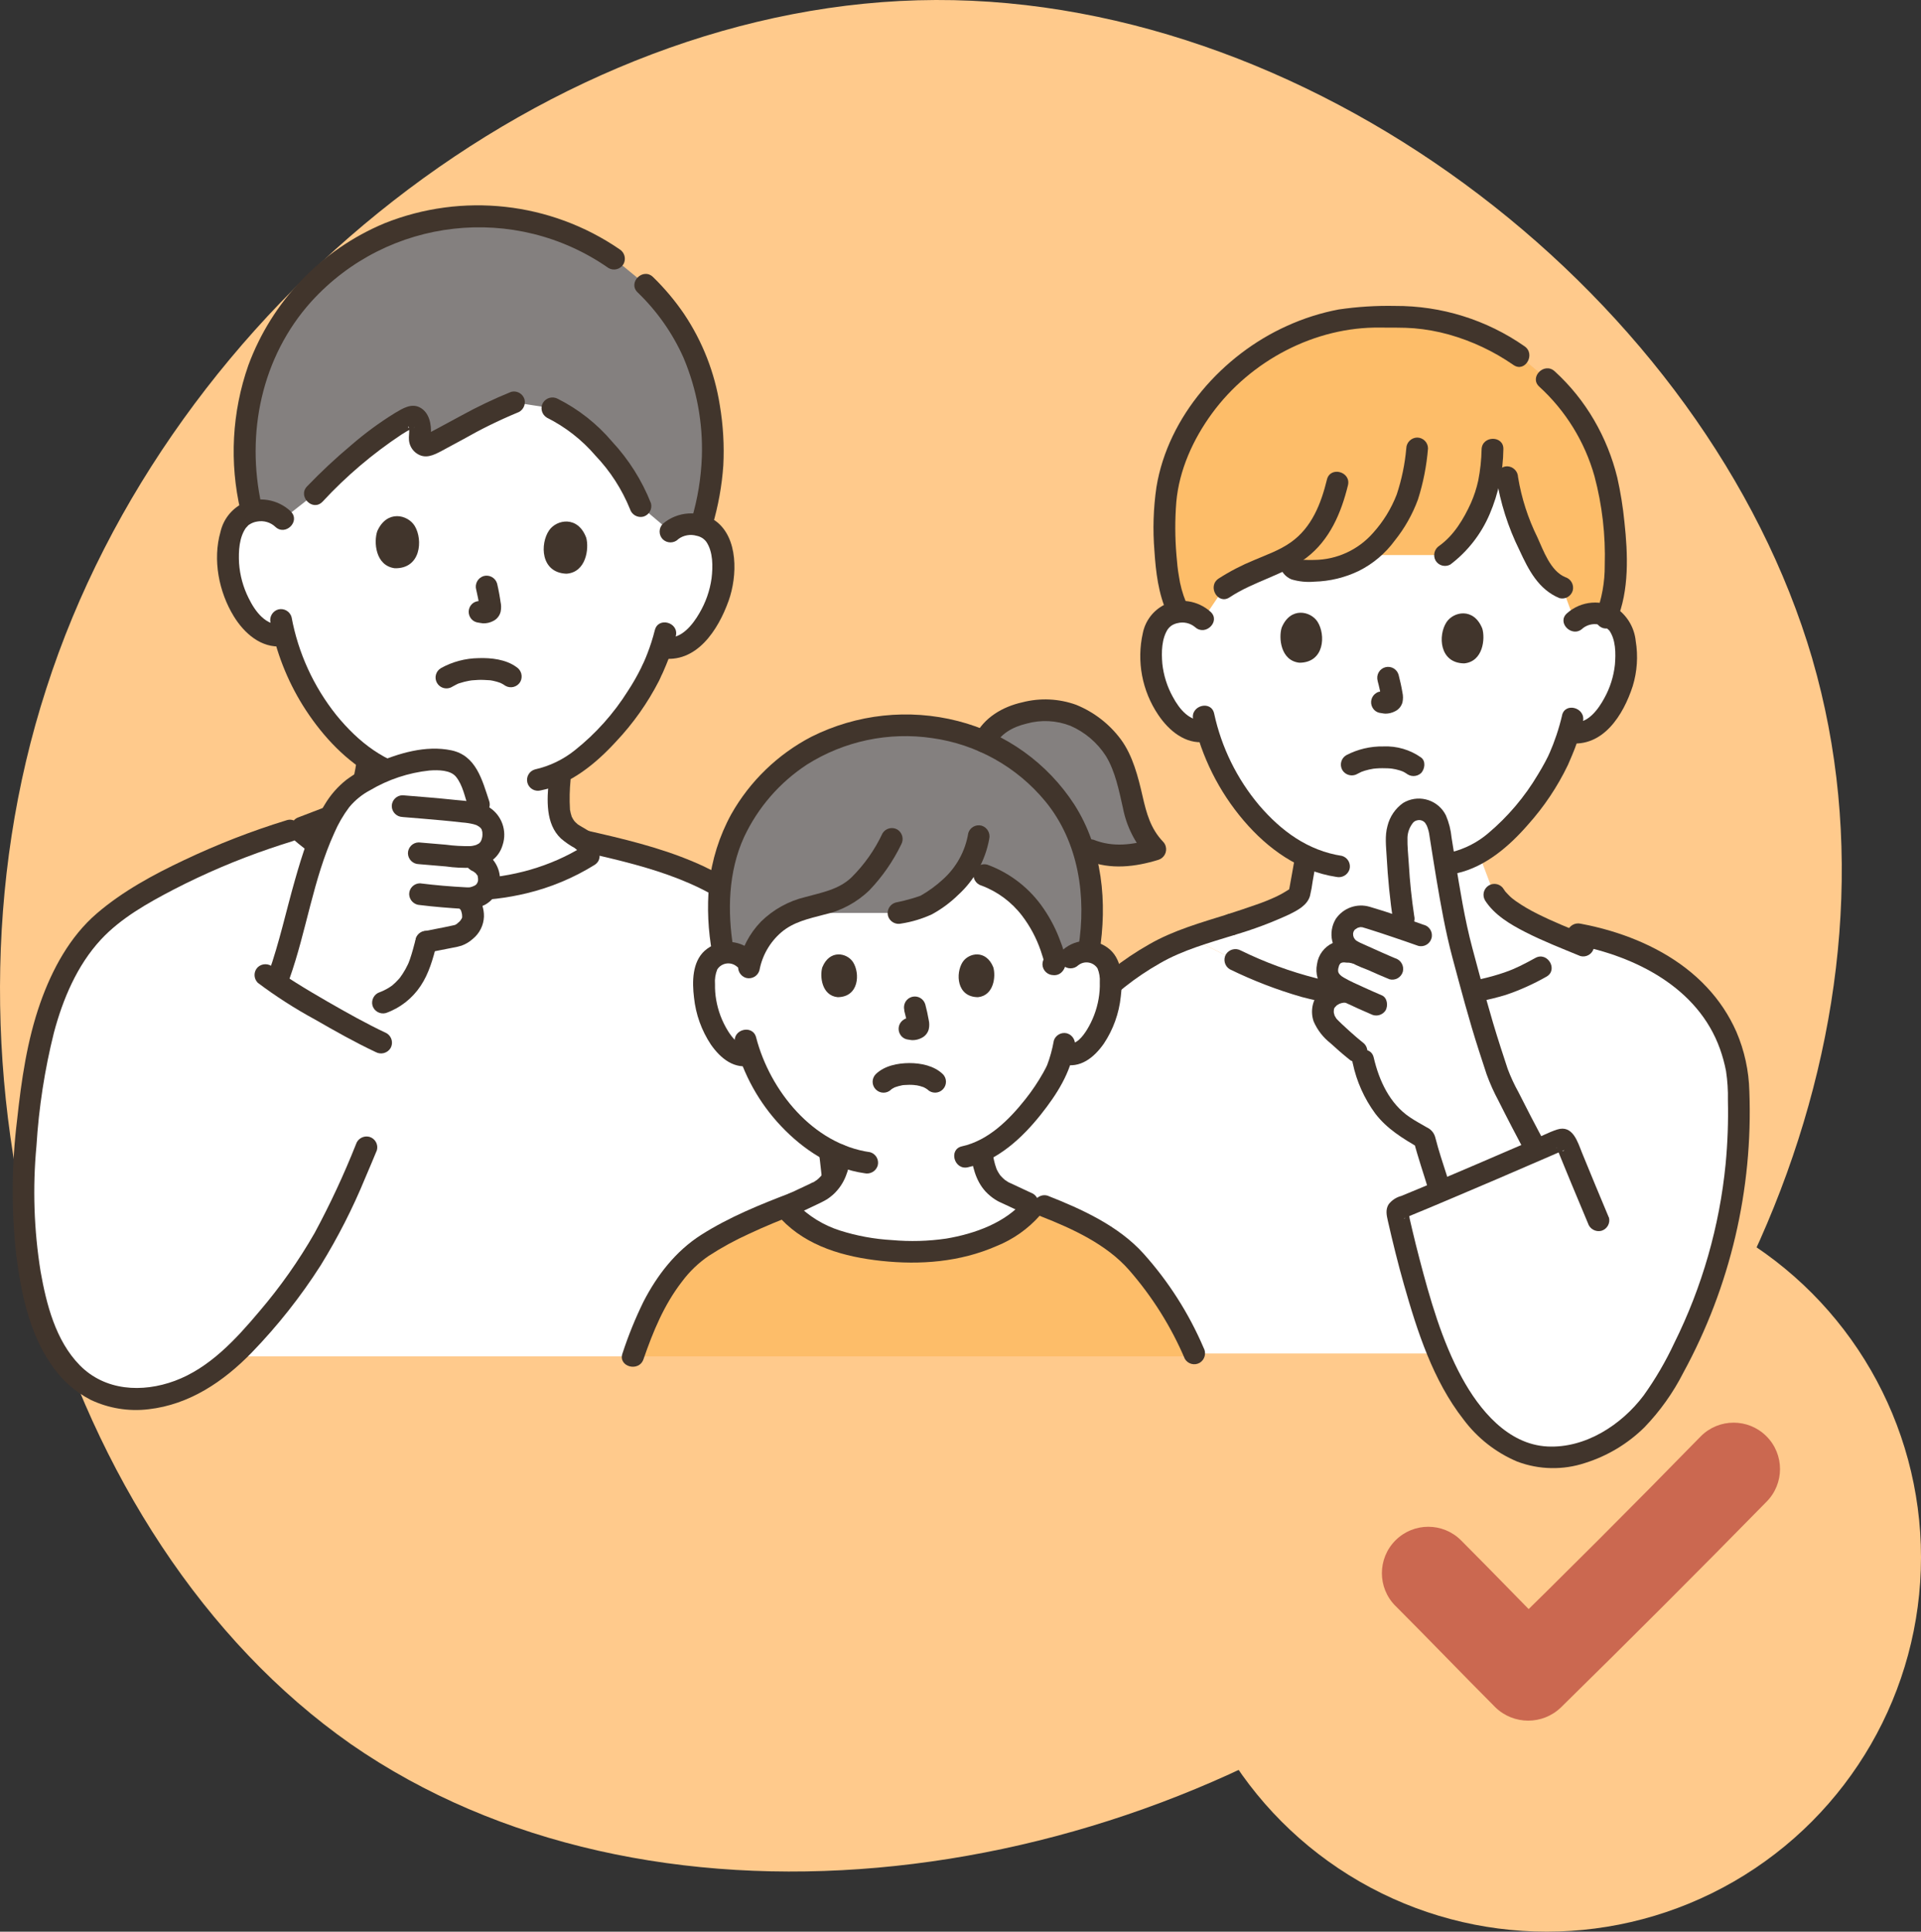 <?xml version="1.0" encoding="UTF-8"?><svg id="_レイヤー_2" xmlns="http://www.w3.org/2000/svg" viewBox="0 0 548.06 551.04"><rect x="0" y="0" width="548.06" height="551.04" fill="#333333" stroke="none"/><defs><style>.cls-1{fill:#fdbd69;}.cls-1,.cls-2,.cls-3,.cls-4,.cls-5,.cls-6{stroke-width:0px;}.cls-2{fill:#41352c;}.cls-3{fill:#cb6850;}.cls-4{fill:#fff;}.cls-5{fill:#84807f;}.cls-6{fill:#ffca8c;}</style></defs><g id="_レイヤー_1-2"><path class="cls-6" d="M517.04,187.92c29.59,101.73-21.46,219.73-111.72,286.32-90.63,66.59-220.84,81.75-305.19,23.31C16.17,438.73-22.3,305.93,13.21,196.43,48.35,86.93,157.48.37,266.98,0c109.87-.37,220.1,85.82,250.07,187.92Z"/><circle class="cls-6" cx="441.27" cy="444.24" r="106.79"/><path class="cls-3" d="M398.14,458.12c9.57,9.58,18.94,19.34,28.5,28.93,5.21,5.05,13.5,5.05,18.71,0,19.72-19.36,39.26-38.9,58.61-58.63,5.17-5.17,5.17-13.55,0-18.71-5.17-5.17-13.55-5.17-18.71,0-19.31,19.77-38.85,39.31-58.62,58.63h18.71c-9.56-9.58-18.93-19.35-28.5-28.93-5.17-5.17-13.55-5.17-18.71,0-5.17,5.17-5.17,13.55,0,18.71h0Z"/><path class="cls-4" d="M440.25,275.5c1.96-1.33,7.9-5.37,12.47-8.47,22.88,5,39.75,18.42,43,39.43,2.24,30.42-4.78,60.8-20.16,87.14-3.35,6.18-8.05,11.54-13.74,15.66-6.02,4.23-14.43,7.26-21.89,6.34-6.84-1.05-13.08-4.51-17.6-9.75-4.5-5.06-8.13-10.83-10.75-17.08-.38-.89-.76-1.78-1.12-2.68h-69.74c-4.1-9.29-9.54-17.94-16.14-25.66-5.39-6.38-15.69-12.11-26.62-16.36l-4.82-.85c-.47-.21-6.46-3.05-6.76-3.15-4.59-2.54-5.56-6.44-6.15-9.89-.11-.66-.21-1.24-.27-1.74,11.21-5.24,20.13-19.56,21.73-23.59.56-1.48,1.05-2.99,1.45-4.53,2.06,1.01,4.53.63,6.18-.97,1.95-1.66,3.52-3.72,4.6-6.04,1.92-3.85,2.93-8.1,2.94-12.41,3.72-2.98,7.61-5.74,11.66-8.26,3.62-2.08,7.44-3.79,11.4-5.1,25.28,13.39,38.12,17.43,61.49,16.92,22.71-.5,30.38-4.19,38.18-8.48l.66-.45Z"/><path class="cls-4" d="M191.26,151.62c1.74-1.51,4.02-2.26,6.32-2.08,2.96,0,5.68,1.62,7.07,4.23,2.31,4.32,1.96,12.14.16,16.92-1.27,3.39-3.35,8.57-8.06,12.18-2.1,1.63-4.79,2.32-7.41,1.88l-.7-.14c-.77,2.32-1.68,4.58-2.75,6.78-2.02,4.97-12.77,22.21-25.92,28.82-.41,2.84-.6,5.7-.56,8.57.01,3.53.61,6.95,4.1,9.22.16.09,3.05,1.93,7.32,4.2-26.34,18.74-65.08,13.24-85.79-5.69,5.3-2.02,12.38-4.75,12.6-4.81,3.9-1.45,5.24-4.66,6.02-8.1.54-2.26.93-4.56,1.19-6.87-4.58-3.25-8.62-7.17-12-11.65-5.5-7.09-9.48-15.23-11.71-23.93-2.83.51-5.74-.32-7.88-2.24-4.47-3.91-6.21-9.21-7.26-12.67-1.49-4.89-1.34-12.71,1.24-16.88,1.56-2.51,4.38-3.96,7.33-3.76,2.31-.03,4.53.87,6.17,2.49,0,0-8.79-44.75,61.32-44.75,63.23,0,49.19,48.29,49.19,48.29Z"/><path class="cls-2" d="M174.64,240.68c-2.36-1.21-4.69-2.48-6.98-3.82-.65-.38-1.3-.77-1.95-1.16-.16-.1-.32-.19-.48-.29-.11-.07-.58-.38-.33-.19-.25-.2-.48-.41-.7-.64-.05-.05-.56-.62-.35-.36.16.2-.28-.43-.34-.52-.12-.2-.23-.41-.34-.62-.33-.62.06.31-.11-.3-.08-.27-.17-.54-.24-.81s-.12-.55-.17-.83c-.13-.67,0,.44-.04-.31-.17-2.8-.1-5.61.18-8.39-.01-1.71-1.39-3.09-3.1-3.1-1.7.04-3.07,1.4-3.1,3.1-.55,5.57-1.02,12.56,3.45,16.76,1.25,1.08,2.61,2.01,4.07,2.79,2.43,1.43,4.9,2.79,7.41,4.07,1.49.82,3.36.33,4.25-1.11.85-1.48.35-3.37-1.11-4.25h0Z"/><path class="cls-4" d="M62.12,390.4c-2.5,1.94-5.18,3.63-8.02,5.03-8.23,4.03-18.47,5.2-26.71,1.19-9.5-4.63-14.37-14.87-16.97-24.7-4.99-18.82-4.26-38.61-1.81-57.88,2.14-16.85,5.95-34.35,17.29-47.45,10.2-11.78,38.82-24.47,58.96-30.28,21.01,19.42,60.89,24.88,87.33,4.89,16.92,3.99,29.55,8,42,17.86,3.89,3.29,7.07,7.35,9.33,11.91,2.15,4.11,3.88,10.81,5,15.08,4.35,16.42,7.39,33.16,9.09,50.06-1.02,1.66-2.46,3.02-4.18,3.94-.34.1-6.3,2.94-6.79,3.15-11.18,4.25-26.27,10.83-31.78,17.21-7.51,8.7-10.4,15.34-14.26,26.51h-114.35c-1.33,1.22-2.7,2.38-4.12,3.47Z"/><path class="cls-4" d="M328.57,183.96c.18-1.98.75-3.9,1.68-5.65,1.42-2.46,4.09-3.93,6.93-3.81,2.21-.09,4.37.71,5.99,2.22,0,0-7.09-48.55,51.11-48.55,61.84,0,54.96,48.96,54.96,48.96,1.63-1.5,3.79-2.28,6-2.17,2.84-.08,5.49,1.4,6.9,3.87,2.33,4.08,2.2,11.59.61,16.23-1.13,3.28-2.97,8.31-7.4,11.9-1.97,1.62-4.53,2.35-7.06,2.01l-.68-.12c-.67,2.24-1.49,4.44-2.45,6.57-1.76,4.73-11.25,20.97-23.33,27.92,1.84,4.88,4.5,11.92,4.5,11.92,3.6,5.83,15.53,10.45,24.69,14.21l-11.43,6.48c-7.79,4.29-15.47,7.98-38.18,8.48-23.34.52-36.18-3.52-61.4-16.87,11.49-4.19,23.19-7.09,28.72-10.79.66-.31,1.25-.76,1.72-1.32.23-.43.37-.9.43-1.38.58-3.24,1.15-6.47,1.73-9.7-5.95-2.74-11.25-7.23-16.3-13.31-5.46-6.65-9.5-14.35-11.88-22.62-2.7.56-5.51-.16-7.62-1.94-4.4-3.62-6.21-8.66-7.31-11.95-1.04-3.42-1.36-7.02-.94-10.58Z"/><path class="cls-2" d="M312.11,289.7c5.47-5.93,11.83-10.96,18.85-14.93,6.47-3.75,14.04-5.82,21.13-8.03,3.8-1.19,2.18-7.18-1.65-5.99-7.59,2.37-15.69,4.64-22.61,8.65-7.48,4.23-14.26,9.59-20.1,15.9-2.66,2.97,1.72,7.37,4.39,4.4h0Z"/><path class="cls-2" d="M165.72,242.89c16.39,3.72,34.21,7.73,47.22,19.15,3.32,3.02,6.03,6.65,8,10.69,1.79,3.94,3.16,8.05,4.09,12.28,2.55,9.58,4.75,19.25,6.44,29.02,1.98,11.45,3.24,23,4.19,34.58.04,1.7,1.41,3.06,3.1,3.1,1.71-.01,3.09-1.39,3.1-3.1-1.59-21.39-5.05-42.6-10.36-63.39-1.03-4.36-2.36-8.65-3.96-12.83-1.91-4.62-4.61-8.86-7.99-12.54-3.12-3.18-6.64-5.94-10.48-8.2-3.63-2.26-7.44-4.23-11.39-5.88-9.73-4.11-20.05-6.53-30.32-8.86-3.89-.88-5.55,5.1-1.65,5.99h0Z"/><path class="cls-1" d="M188.87,368.35c-3.48,5.48-5.66,10.98-8.28,18.58h160.48c-4.12-9.62-9.68-18.56-16.49-26.51-5.79-6.85-17.26-12.96-29.08-17.29-4.29,6.88-16.95,13-29.81,13.78-7.25.47-14.53-.03-21.65-1.47-7.66-1.59-15.16-5.05-20.13-11.16-10.79,4.24-23.99,10.28-29.06,16.16-2.18,2.49-4.18,5.15-5.98,7.94Z"/><path class="cls-4" d="M305.45,273.15c1.54-1.34,3.59-1.93,5.6-1.64,1.98.28,3.73,1.44,4.75,3.16.59,1.17.92,2.45.98,3.76.43,5.12-.56,10.25-2.86,14.85-1.08,2.32-2.65,4.38-4.6,6.04-1.65,1.59-4.12,1.98-6.18.97-.5,1.97-1.16,3.69-1.46,4.53-1.59,4.03-10.51,18.35-21.73,23.59.06.51.16,1.09.27,1.74.59,3.45,1.55,7.35,6.15,9.89.31.1,6.3,2.94,6.76,3.15l1.78.8-.4.51c-5.03,6.29-16.84,11.66-28.83,12.39-7.25.47-14.53-.03-21.65-1.47-7.1-1.48-14.06-4.55-18.99-9.85l-1.14-1.22,2.72-1.14c.5-.21,6.46-3.05,6.79-3.15,4.56-2.54,5.54-6.44,6.13-9.89.05-.21.08-.4.11-.61-6.04-2.67-11.4-6.66-15.71-11.67-4.43-4.97-7.84-10.76-10.01-17.06-1.91.67-4.04.2-5.5-1.21-1.95-1.66-3.52-3.72-4.6-6.04-2.3-4.59-3.28-9.73-2.86-14.85.06-1.31.39-2.59.98-3.76,1.02-1.72,2.77-2.88,4.75-3.16,2.02-.3,4.06.3,5.6,1.64,0,0-8.58-37.55,44.02-37.55s49.12,37.26,49.12,37.26Z"/><path class="cls-5" d="M329.63,242.3c-3.85-3.96-5.14-7.56-6.39-13.21-.86-4.23-2.11-8.37-3.72-12.37-1.19-2.79-2.97-5.29-5.22-7.33-6.21-5.53-11.68-7.57-19.43-6.48-6.03.85-11.58,3.34-14.07,8.68h0c-1.29-.57-2.61-1.1-3.95-1.57-5.97-2.06-12.24-3.09-18.56-3.04-11.24-.19-22.25,3.2-31.44,9.67-9.81,7.04-20.92,19.57-21.8,39.85-.06,5.16.38,10.31,1.32,15.38.11-.04.23-.06.35-.08,2.02-.3,4.06.3,5.6,1.64l1.58,1.42c1.53-6.24,5.78-11.46,11.59-14.21.17-.08.33-.15.5-.22h30.35c2.74-.49,5.42-1.27,7.99-2.33,4.3-2.39,8.01-5.7,10.86-9.7,7.47.89,14.25,4.81,18.75,10.84,3.18,4.16,5.5,8.91,6.84,13.97,2.51-.02,4.66-.06,4.66-.06,1.41-1.23,3.26-1.84,5.13-1.69.87-4.94,1.19-9.96.97-14.97-.22-5.08-1.14-10.11-2.76-14.93l2.34.95c5.65,2.36,11.63,1.94,18.51-.22Z"/><path class="cls-2" d="M236.57,329.55s.16-.91.06-.52c-.03.13-.05.26-.08.39-.03.16-.06.32-.09.47-.07.38-.14.75-.23,1.12-.16.74-.37,1.47-.63,2.18-.04.12-.31.79-.1.27.2-.49-.04.07-.1.18-.18.37-.38.74-.61,1.09-.11.18-.24.35-.36.53-.31.46.4-.46.03-.04-.3.35-.61.67-.95.99-.18.16-.36.31-.55.47-.26.22.2-.16.21-.16-.06,0-.22.16-.27.19-.22.15-.46.27-.66.43-.43.33.26-.06.28-.06-.53.14-1.04.36-1.51.65-1.08.5-2.15,1-3.23,1.51-.91.43-1.81.88-2.74,1.28-.7.41-1.21,1.08-1.42,1.86-.21.81-.1,1.67.31,2.39.41.7,1.08,1.21,1.85,1.42.81.17,1.65.06,2.39-.31,1.99-.85,3.91-1.84,5.88-2.75l.55-.25c.58-.26-.76.37-.39.16.62-.29,1.23-.62,1.82-.98.6-.41,1.17-.85,1.71-1.33,1.6-1.48,2.83-3.3,3.61-5.33.34-.84.61-1.7.81-2.59.31-1.07.51-2.16.59-3.27,0-1.71-1.39-3.1-3.1-3.1s-3.1,1.39-3.1,3.1h0Z"/><path class="cls-2" d="M276.86,328.41c.55,4.16,1.4,8.27,4.31,11.48.81.86,1.72,1.63,2.72,2.27.53.37,1.1.67,1.7.89.21.07-.94-.42-.58-.24.08.04.17.08.25.11,1.11.5,2.21,1.02,3.31,1.54,1.01.47,2.01.96,3.02,1.42,1.49.82,3.35.33,4.25-1.11.84-1.48.35-3.37-1.11-4.25-1.93-.87-3.83-1.81-5.75-2.69-.31-.14-.61-.28-.92-.42-.26-.14-.54-.25-.82-.34.06.02.67.36.4.12-.1-.07-.21-.13-.31-.19-.2-.13-.4-.26-.59-.39-.06-.04-.38-.28-.05-.03s-.06-.05-.12-.11c-.35-.3-.68-.62-.99-.96-.12-.16-.25-.32-.39-.46,0,0,.36.52.18.23-.07-.11-.15-.21-.22-.32-.23-.34-.44-.7-.63-1.07-.09-.17-.16-.33-.24-.5-.23-.46.23.62,0-.02-.29-.81-.54-1.65-.72-2.49-.09-.4-.16-.79-.23-1.19-.05-.29-.1-.59-.15-.88-.03-.21-.18-1.24-.07-.38-.03-.82-.35-1.6-.91-2.2-.59-.58-1.38-.9-2.2-.91-1.5.07-3.33,1.38-3.1,3.1h0Z"/><path class="cls-2" d="M283.48,213.15c1.86-3.82,5.39-5.76,9.4-6.73,4.13-1.15,8.53-.93,12.52.63,4.15,1.81,7.67,4.81,10.11,8.61,2.67,4.36,3.73,9.84,4.85,14.77,1,5.25,3.45,10.12,7.07,14.06l1.37-5.19c-5.63,1.73-11.26,2.48-16.85.23-1.65-.44-3.35.52-3.82,2.17-.41,1.65.54,3.33,2.17,3.82,6.52,2.63,13.58,1.79,20.15-.23,1.66-.49,2.61-2.24,2.12-3.9-.14-.48-.4-.93-.75-1.29-3.56-3.72-4.73-8.09-5.85-12.99-1.25-5.47-2.78-11.53-6.14-16.12-3.27-4.43-7.71-7.87-12.82-9.94-4.92-1.77-10.26-2.02-15.33-.71-5.62,1.25-10.97,4.36-13.57,9.68-.82,1.49-.33,3.35,1.11,4.25,1.48.85,3.37.35,4.25-1.11h0Z"/><path class="cls-2" d="M307.64,275.35c1.62-1.29,3.98-1.02,5.27.6.07.09.15.19.21.29.52,1.26.74,2.61.65,3.97.05,1.59-.07,3.18-.34,4.74-.54,3.13-1.68,6.13-3.34,8.83-1.16,1.84-3.07,4.41-5.33,3.81-3.86-1.03-5.51,4.96-1.65,5.99,5.07,1.35,9.04-1.92,11.81-5.86,2.68-4.02,4.34-8.64,4.84-13.45.54-4.46.55-10.12-3.07-13.37-3.86-3.36-9.62-3.34-13.45.06-1.2,1.22-1.2,3.17,0,4.39,1.23,1.18,3.16,1.18,4.39,0h0Z"/><path class="cls-2" d="M214.52,271.25c-3.83-3.39-9.59-3.42-13.45-.06-3.61,3.24-3.61,8.91-3.07,13.37.5,4.81,2.16,9.43,4.84,13.45,2.77,3.95,6.73,7.22,11.81,5.86,3.86-1.03,2.22-7.02-1.65-5.99-2.26.6-4.16-1.96-5.33-3.81-1.67-2.7-2.8-5.7-3.34-8.83-.26-1.48-.37-2.98-.34-4.49-.12-1.44.11-2.89.65-4.22,1.13-1.74,3.45-2.23,5.19-1.1.1.07.2.14.29.21,1.23,1.17,3.16,1.17,4.39,0,1.2-1.22,1.2-3.17,0-4.39h0Z"/><path class="cls-2" d="M300.64,296.95c-.43,2.41-1.08,4.77-1.95,7.05-.17.49.37-.69.06-.16-.13.22-.22.47-.33.69-.24.49-.5.97-.77,1.44-1.5,2.66-3.2,5.2-5.1,7.59-4.61,5.82-10.58,11.8-18.09,13.44-3.9.85-2.25,6.84,1.65,5.99,8.53-1.86,15.55-8.41,20.82-15.03,4.56-5.74,8.58-11.97,9.68-19.36.4-1.65-.55-3.32-2.17-3.82-1.65-.44-3.35.52-3.82,2.17h0Z"/><path class="cls-2" d="M209.73,297.58c2.31,8.89,6.83,17.05,13.16,23.72,6.31,6.65,14.47,12.07,23.7,13.37,1.65.4,3.32-.55,3.82-2.17.44-1.65-.52-3.35-2.17-3.82-16.29-2.3-28.59-17.55-32.52-32.75-1-3.86-6.98-2.23-5.99,1.65h0Z"/><path class="cls-2" d="M313.63,271.94c2.36-14.47.92-29.82-7.11-42.41-7.68-11.84-19.54-20.35-33.21-23.84-14.02-3.6-28.87-2.01-41.82,4.48-9.6,5-17.55,12.68-22.87,22.11-3.41,6.22-5.55,13.05-6.32,20.1-.6,6.53-.29,13.12.91,19.57.47,1.64,2.17,2.61,3.82,2.17,1.63-.49,2.58-2.17,2.17-3.82-1.66-10.2-1.47-21.57,3.07-31.49,3.95-8.44,10.17-15.61,17.96-20.71,10.63-6.71,23.32-9.39,35.76-7.54,12.63,1.77,24.15,8.21,32.26,18.06,9.51,11.58,11.77,27.23,9.41,41.68-.4,1.65.55,3.32,2.17,3.82,1.65.44,3.36-.53,3.82-2.18Z"/><path class="cls-2" d="M343.4,384.51c-4.22-9.86-10.02-18.96-17.19-26.94-7.13-7.91-17.69-12.7-27.42-16.52-1.65-.44-3.35.52-3.82,2.17-.41,1.65.54,3.33,2.17,3.82,8.87,3.48,18.57,7.94,24.97,15.24,6.61,7.56,11.99,16.12,15.93,25.36.87,1.47,2.76,1.97,4.25,1.11,1.44-.89,1.93-2.76,1.11-4.25h0Z"/><path class="cls-2" d="M183.58,387.75c2.73-7.89,5.84-15.5,10.99-22.16,2.12-2.86,4.71-5.34,7.65-7.35,3.66-2.37,7.48-4.46,11.45-6.26,4.51-2.12,9.13-4.01,13.78-5.79,1.62-.49,2.57-2.17,2.17-3.82-.47-1.64-2.17-2.61-3.82-2.17-8.82,3.36-17.78,6.98-25.77,12.07-7.24,4.61-12.58,11.51-16.47,19.1-2.33,4.76-4.33,9.69-5.97,14.73-1.31,3.78,4.68,5.41,5.99,1.65h0Z"/><path class="cls-2" d="M280.01,252.62c4.62,1.73,8.65,4.74,11.63,8.66,2.26,2.98,4.03,6.3,5.25,9.83.24.68.46,1.37.67,2.07.08.28.16.56.24.84.06.21.11.42.17.63.15.68.22.27.22-1.23l1.11-1.11-.16.1,1.57-.42-.2-.02c-1.71.01-3.09,1.39-3.1,3.1.03,1.7,1.4,3.07,3.1,3.1,2.59.23,3.93-2.52,3.53-4.71-.35-1.64-.83-3.25-1.46-4.81-1.19-3.32-2.8-6.47-4.79-9.39-3.92-5.8-9.56-10.22-16.14-12.62-1.65-.44-3.35.52-3.82,2.17-.42,1.65.54,3.33,2.17,3.82Z"/><path class="cls-2" d="M276.24,237.69c-.84,5.1-3.4,9.76-7.26,13.2-1.89,1.74-3.98,3.27-6.21,4.55-.18.11-.65.24.11-.02-.24.08-.47.18-.7.26-.62.22-1.25.42-1.87.6-1.58.47-3.17.85-4.79,1.18-1.64.47-2.61,2.17-2.17,3.82.48,1.63,2.17,2.59,3.82,2.17,3.02-.47,5.96-1.36,8.73-2.64,2.73-1.49,5.24-3.35,7.46-5.52,4.62-4.2,7.74-9.8,8.86-15.94.4-1.65-.55-3.32-2.17-3.82-1.65-.44-3.35.52-3.82,2.17h0Z"/><path class="cls-2" d="M251.76,237.76c-2.2,4.68-5.2,8.94-8.88,12.58-3.66,3.45-8.47,4.27-13.15,5.56-4.76,1.14-9.12,3.56-12.61,6.99-3.28,3.38-5.52,7.63-6.44,12.25-.41,1.65.54,3.33,2.17,3.82,1.65.44,3.35-.52,3.82-2.17.78-4.21,2.98-8.04,6.23-10.83,3.46-2.97,7.84-3.9,12.13-5.03,4.9-1.07,9.4-3.48,13.01-6.97,3.69-3.86,6.75-8.27,9.08-13.08.82-1.49.33-3.35-1.11-4.25-1.48-.85-3.37-.35-4.25,1.11h0Z"/><path class="cls-2" d="M222.85,347.76c7.46,7.86,18.09,10.79,28.55,11.92,11.18,1.21,22.5.32,32.88-4.21,4.77-1.91,9.03-4.92,12.43-8.77,1.16-1.23,1.16-3.16,0-4.39-1.22-1.2-3.17-1.2-4.39,0-5.31,6.5-14.33,9.66-22.35,11.01-5.12.75-10.32.89-15.47.43-5.06-.28-10.07-1.2-14.9-2.74-4.68-1.49-8.93-4.12-12.36-7.64-2.76-2.9-7.14,1.49-4.39,4.39h0Z"/><path class="cls-2" d="M445.65,204.12c-.88,3.73-2.1,7.38-3.64,10.9.39-.96-.19.39-.32.67-.26.55-.54,1.09-.83,1.62-.66,1.24-1.36,2.45-2.09,3.64-3.76,6.35-8.57,12.02-14.21,16.77-3.03,2.58-6.62,4.42-10.48,5.38-3.89.89-2.25,6.88,1.65,5.99,8.12-1.85,14.9-7.73,20.23-13.87,4.56-5.09,8.39-10.81,11.35-16.97.16-.35.31-.7.46-1.06.02-.03.48-1.13.27-.65-.19.44.02-.02.05-.09.15-.32.28-.66.42-.99.26-.62.52-1.24.75-1.86.99-2.55,1.78-5.17,2.37-7.84.82-3.9-5.16-5.56-5.99-1.65h0Z"/><path class="cls-1" d="M433.39,101.46c-3.65-2.53-7.56-4.67-11.65-6.4-8.06-3.44-16.79-5.03-25.54-4.62-29.24-1.72-57.24,20.18-62.99,47.88-1.56,7.48-.96,19.04-.12,25.11.5,3.6,1.6,8.5,3.29,11.13.26-.03.52-.05.8-.06,2.21-.09,4.37.71,5.99,2.22l6.08-9c3.88-2.62,8.49-4.61,14.55-7.11,1.52-.55,2.97-1.25,4.35-2.1-.03.5-.04.83-.04.83-.26,1.13.21,2.31,1.19,2.94,1.31.46,2.7.64,4.08.55,5.02.21,9.99-.98,14.36-3.46.57-.34,1.1-.68,1.6-1.03h22.91c3.34-2.62,6.15-5.86,8.25-9.54,2.25-3.92,3.79-8.21,4.57-12.66h4.93c.92,7.48,3.94,14.54,7.17,21.35,1.94,4.1,4.33,8.49,8.55,10.14l3.53,9.5c1.63-1.5,3.79-2.28,6-2.17,1.11.03,2.21.25,3.25.66,4.24-10.67,2.07-28.05.3-36.82-.9-4.47-2.36-8.81-4.35-12.91-3.1-6.77-7.56-12.82-13.11-17.78l-7.95-6.65Z"/><path class="cls-2" d="M340.41,205.18c2.38,10.67,7.33,20.6,14.43,28.92,6.86,8.03,15.72,14.42,26.36,16.04,1.65.4,3.32-.55,3.82-2.17.44-1.65-.52-3.35-2.17-3.82-9.7-1.48-17.35-7.11-23.62-14.44-6.35-7.55-10.76-16.54-12.84-26.18-.87-3.9-6.85-2.25-5.99,1.65h0Z"/><path class="cls-2" d="M434.95,98.78c-10.83-7.56-23.74-11.58-36.95-11.51-5.37-.11-10.75.23-16.07,1.01-5.1.97-10.07,2.55-14.8,4.71-18.32,8.25-33.9,25.79-37.2,45.97-.88,6.04-1.07,12.15-.57,18.24.4,6.01,1.12,12.18,3.65,17.7.87,1.47,2.76,1.96,4.25,1.11,1.45-.89,1.94-2.76,1.11-4.25-.99-2.39-1.68-4.9-2.04-7.46-.33-1.87-.52-3.78-.69-5.98-.43-5.03-.44-10.08-.04-15.11.81-9.14,4.8-17.92,10.18-25.27,10.98-15.02,29.37-24.79,48.06-24.49,3.18.05,6.36-.06,9.53.19,3.38.28,6.72.88,9.98,1.79,6.59,1.85,12.83,4.79,18.46,8.7,3.3,2.26,6.41-3.11,3.13-5.36h0Z"/><path class="cls-2" d="M461.24,177.04c3.63-8.65,3.2-18.99,2.21-28.13-.42-4.26-1.1-8.5-2.04-12.67-1.41-5.75-3.63-11.26-6.61-16.38-3.02-5.2-6.81-9.9-11.26-13.95-2.94-2.7-7.34,1.68-4.39,4.39,7.54,6.88,13,15.74,15.76,25.57,2.2,8.27,3.18,16.81,2.92,25.35.04,4.84-.83,9.64-2.57,14.16-.45,1.65.52,3.36,2.17,3.82,1.65.41,3.33-.54,3.82-2.17h0Z"/><path class="cls-2" d="M426.89,136.13c1.13,7.24,3.36,14.26,6.61,20.82,2.59,5.61,5.39,11.16,11.39,13.67,1.65.45,3.35-.52,3.82-2.17.41-1.65-.54-3.33-2.17-3.82-4.19-1.75-6.2-7.57-7.92-11.35-2.68-5.42-4.54-11.2-5.52-17.16-.05-1.69-1.41-3.05-3.1-3.1-1.71,0-3.09,1.39-3.1,3.1h0Z"/><path class="cls-2" d="M345.36,174.52c-3.61-3.25-8.81-4.03-13.21-1.98-3.14,1.61-5.38,4.55-6.09,8-1.83,8.07-.24,16.54,4.4,23.4,2.99,4.45,7.69,8.44,13.41,7.71,1.69-.05,3.05-1.41,3.1-3.1,0-1.71-1.39-3.09-3.1-3.1-4.4.57-7.35-3.1-9.25-6.63-1.63-2.93-2.65-6.16-3.01-9.5-.27-3.27-.24-7.21,1.69-10.02-.39.57.19-.21.31-.32.09-.09.73-.61.51-.45.56-.38,1.2-.65,1.86-.78,1.75-.44,3.61,0,4.99,1.16,2.96,2.67,7.36-1.7,4.39-4.39h0Z"/><path class="cls-2" d="M423.66,256.82c2.66,4.18,7.22,6.88,11.54,9.08,5.08,2.59,10.4,4.66,15.67,6.83,1.65.45,3.35-.52,3.82-2.17.41-1.65-.54-3.33-2.17-3.82-4.66-1.92-9.33-3.76-13.84-6.03-2.13-1.05-4.19-2.25-6.14-3.6-.74-.51-1.44-1.08-2.07-1.72-.31-.3-.6-.62-.89-.94-.16-.18-.37-.48-.11-.12-.15-.21-.3-.43-.44-.65-.87-1.48-2.77-1.98-4.25-1.11-1.48.87-1.98,2.77-1.11,4.25h0Z"/><path class="cls-2" d="M352.08,266.74c5.41-1.57,10.7-3.55,15.82-5.92,2.33-1.17,5.04-2.56,5.83-5.22.34-1.41.6-2.85.79-4.29l.85-4.77c.41-1.65-.55-3.32-2.17-3.82-1.65-.44-3.35.52-3.82,2.17-.5,2.78-.96,5.56-1.49,8.34-.04.24-.09.48-.15.71,0,0,.22-.42.24-.36,0,.01-1.1.68-1.23.76-.81.5-1.65.96-2.51,1.37-1.92.9-3.9,1.7-5.91,2.38-2.62.93-5.26,1.79-7.9,2.65-1.63.49-2.58,2.17-2.17,3.82.47,1.64,2.17,2.61,3.82,2.17h0Z"/><path class="cls-2" d="M350.86,276.5c6.59,3.22,13.44,5.86,20.48,7.89,6.58,1.75,13.34,2.77,20.14,3.04,7.52.35,15.06.14,22.54-.63,5.3-.45,10.53-1.46,15.62-3,3.99-1.35,7.85-3.09,11.52-5.17,3.5-1.93.37-7.29-3.13-5.36-1.45.8-2.92,1.59-4.41,2.31-.7.34-1.41.66-2.13.97.62-.27-.58.23-.77.3-.48.19-.97.37-1.46.54-4.34,1.49-8.83,2.49-13.39,3-13.24,1.58-27.28,1.78-40.31-1.33-7.44-1.89-14.67-4.54-21.56-7.92-1.49-.82-3.35-.33-4.25,1.11-.85,1.48-.35,3.37,1.11,4.25h0Z"/><path class="cls-2" d="M413.81,161.02c4.92-3.73,8.78-8.69,11.2-14.38,2.5-5.84,3.82-12.12,3.9-18.47.16-3.99-6.05-3.99-6.21,0-.06,3-.38,5.98-.96,8.92-.48,2.2-1.18,4.35-2.09,6.41-2.07,4.55-4.83,9.17-8.97,12.16-1.44.9-1.93,2.76-1.11,4.25.87,1.47,2.76,1.96,4.25,1.11h0Z"/><path class="cls-2" d="M364.99,159.34c-.31,2.54,1.12,4.97,3.48,5.94,2.12.63,4.34.85,6.54.65,4.39-.12,8.71-1.16,12.67-3.07,4.06-2.03,7.57-5,10.25-8.66,2.82-3.52,5.05-7.47,6.61-11.7,1.51-4.73,2.47-9.62,2.87-14.58,0-1.71-1.39-3.09-3.1-3.1-1.7.04-3.06,1.41-3.1,3.1-.39,4.47-1.31,8.88-2.72,13.13-1.56,4.04-3.85,7.77-6.76,10.98-4.23,4.82-10.3,7.62-16.72,7.7-.99.02-2.01.04-3-.03-.39,0-.78-.02-1.16-.1.36.15.28.51.34-.26-.01-1.71-1.4-3.09-3.1-3.1-1.7.03-3.07,1.4-3.1,3.1h0Z"/><path class="cls-2" d="M350.81,170.4c6.89-4.6,15.3-6.28,21.89-11.28,6.66-5.06,9.93-12.77,11.87-20.68.95-3.88-5.03-5.53-5.99-1.65-1.69,6.91-4.33,13.71-10.36,17.95-3.21,2.26-6.84,3.5-10.42,5.04-3.53,1.44-6.92,3.2-10.13,5.26-3.31,2.21-.2,7.59,3.13,5.36h0Z"/><path class="cls-2" d="M83.39,239.18c17.78,15.69,44.05,21.16,66.91,15.63,6.83-1.65,13.35-4.37,19.31-8.07,3.38-2.11.27-7.48-3.13-5.36-18.93,11.78-43.98,12.08-64.02,2.81-5.33-2.41-10.27-5.58-14.69-9.41-2.98-2.63-7.39,1.74-4.39,4.39h0Z"/><path class="cls-5" d="M72.95,107.65c4.54-14.09,13.66-26.27,25.91-34.58,11.68-8.02,25.66-11.99,39.81-11.31,13.1.24,25.83,4.43,36.51,12.01l8.38,6.88c10.38,10.01,19.56,25.38,19.79,47.63.03,7.36-1.1,14.68-3.34,21.69-.79-.24-1.61-.39-2.44-.44-2.3-.18-4.57.57-6.32,2.08l-8.54-7.23c-2.6-7.21-8.74-15.29-15.22-21.23-2.9-2.77-6.25-5.03-9.91-6.68l-10.94-1.7c-7.5,2.88-18.16,9.1-24.12,12.17-1.01.46-2.2.02-2.66-.99-.18-.39-.23-.83-.14-1.26.19-1.28.15-2.59-.13-3.86-.34-1.62-1.55-2.34-2.53-1.87-8.35,4.04-20.4,14.8-27.27,21.97l-9.07,7.13c-1.64-1.62-3.87-2.51-6.17-2.48-.91,0-1.82.11-2.71.34-1.77-7.17-2.45-14.57-2-21.94.39-5.55,1.43-11.03,3.09-16.34Z"/><path class="cls-2" d="M82.94,145.87c-3.72-3.5-9.19-4.38-13.81-2.22-3.15,1.64-5.43,4.59-6.22,8.05-2.28,7.94-.49,17.13,3.79,24.11,2.96,4.82,7.81,9.16,13.85,8.55,1.69-.05,3.06-1.41,3.1-3.1-.01-1.71-1.39-3.09-3.1-3.1-4.71.47-7.75-3.73-9.61-7.52-1.57-3.13-2.5-6.53-2.74-10.02-.17-3.36,0-7.45,2.11-10.25-.44.59.32-.31.42-.4.41-.39-.16.04.39-.32.67-.45,1.44-.75,2.24-.87,1.87-.35,3.8.2,5.19,1.5,2.89,2.76,7.28-1.62,4.39-4.39h0Z"/><path class="cls-2" d="M193.46,153.82c1.52-1.15,3.49-1.51,5.32-.97,1.08.21,2.05.81,2.72,1.69,1.97,2.88,1.91,7.1,1.51,10.44-.49,3.52-1.68,6.9-3.49,9.96-1.81,3.15-5.17,7.52-9.34,6.83-1.65-.4-3.32.55-3.82,2.17-.44,1.65.52,3.35,2.17,3.82,10.19,1.68,16.39-8.1,19.36-16.42,2.47-6.93,2.85-17.98-3.8-22.78-4.63-3.11-10.77-2.75-15,.88-1.2,1.22-1.2,3.18,0,4.4,1.23,1.18,3.16,1.18,4.39,0h0Z"/><path class="cls-2" d="M186.82,179.76c-.57,2.29-1.29,4.55-2.15,6.74-.31.8-.63,1.59-.98,2.36-.15.32-.32.63-.46.95-.96,2.11.22-.38-.26.59-1.14,2.31-2.41,4.55-3.83,6.7-4.04,6.44-9.14,12.14-15.09,16.88-3.33,2.68-7.24,4.57-11.41,5.5-1.65.46-2.62,2.16-2.17,3.82.46,1.65,2.16,2.62,3.82,2.17,8.5-1.68,15.74-7.68,21.45-13.91,4.89-5.17,9.02-11.01,12.27-17.34.12-.25.24-.5.36-.76.15-.3.29-.61.41-.93-.23.46.08-.13.13-.23.13-.26.25-.53.36-.8.27-.62.54-1.24.79-1.86,1.13-2.67,2.05-5.42,2.76-8.23.93-3.88-5.05-5.54-5.99-1.65h0Z"/><path class="cls-2" d="M77.19,177.69c1.6,8.35,4.73,16.34,9.22,23.56,4.79,7.65,11.17,14.84,18.99,19.48,3.99,2.37,8.38,4.02,12.95,4.85,1.65.41,3.32-.55,3.82-2.17.44-1.65-.52-3.35-2.17-3.82-10.01-1.81-17.78-7.89-24.08-15.65-6.47-8.12-10.85-17.7-12.74-27.91-.47-1.64-2.17-2.61-3.82-2.17-1.63.48-2.59,2.17-2.17,3.82Z"/><path class="cls-2" d="M176.75,71.1c-19.71-13.5-44.86-16.28-67.04-7.41-18.02,7.53-32.09,22.2-38.86,40.52-4.68,13.35-5.45,27.77-2.22,41.55.87,3.9,6.85,2.25,5.99-1.65-4.54-20.45.02-42.34,14.19-58.08,21.84-24.06,58.16-28.16,84.81-9.56,1.48.85,3.37.35,4.25-1.11.83-1.48.34-3.36-1.11-4.25h0Z"/><path class="cls-2" d="M203.28,149.88c1.64-5.56,2.67-11.29,3.08-17.07.3-5.74-.04-11.5-.99-17.17-1.46-9.31-4.93-18.19-10.17-26.03-2.6-3.82-5.58-7.37-8.9-10.59-2.87-2.78-7.27,1.6-4.39,4.39,5.55,5.33,10.01,11.69,13.13,18.72,3.74,8.9,5.52,18.51,5.2,28.16-.22,6.08-1.21,12.1-2.96,17.93-1.07,3.85,4.91,5.5,5.99,1.65h0Z"/><path class="cls-2" d="M156.03,119.15c5.3,2.65,10.01,6.33,13.86,10.83,4.21,4.42,7.54,9.58,9.84,15.23.49,1.62,2.17,2.58,3.82,2.17,1.64-.47,2.61-2.17,2.17-3.82-2.57-6.51-6.34-12.48-11.11-17.61-4.28-5.05-9.53-9.19-15.45-12.17-1.49-.82-3.35-.33-4.25,1.11-.85,1.48-.35,3.37,1.11,4.25h0Z"/><path class="cls-2" d="M92.01,143.13c6.73-7.28,14.31-13.72,22.57-19.19.88-.56,1.78-1.1,2.7-1.59.24-.11.47-.23.69-.36.43-.31.31.06.03-.12-.13-.08-2.08.72-1.35-.33-.11.16.06.52.08.69.1,1.12-.15,2.22-.05,3.33.13,1.49.9,2.85,2.11,3.72,2.52,1.8,4.91.57,7.3-.7,2.07-1.1,4.12-2.22,6.17-3.33,4.91-2.8,9.99-5.3,15.22-7.48,1.62-.5,2.57-2.17,2.17-3.82-.47-1.64-2.17-2.61-3.82-2.17-4.89,1.98-9.66,4.26-14.28,6.8-2.25,1.2-4.49,2.42-6.74,3.64-.9.49-1.81.97-2.72,1.45-.72.38-1.12.27-.16.58s.91.82,1-.41c.19-2.77-.44-6.13-3.07-7.57-2.49-1.36-4.99.26-7.14,1.52-4.45,2.74-8.67,5.85-12.62,9.28-4.37,3.66-8.54,7.56-12.49,11.67-2.77,2.88,1.62,7.28,4.39,4.39h0Z"/><path class="cls-2" d="M86.94,239.09c2.78-1.06,5.55-2.12,8.32-3.19,1.74-.58,3.45-1.27,5.11-2.06,5.84-3.13,6.79-10.6,7.52-16.51,0-1.71-1.39-3.1-3.1-3.1h0c-1.69.05-3.05,1.41-3.1,3.1-.05.39-.06.47-.03.22-.03.23-.07.46-.1.69-.05.34-.11.69-.17,1.03-.14.81-.31,1.62-.48,2.42-.23,1.17-.54,2.33-.92,3.47-.06.15-.11.31-.17.46.16-.37.17-.39.02-.07-.11.22-.21.43-.33.65-.14.25-.29.48-.44.72-.4.66.24-.18-.17.24-.17.17-.33.36-.51.53-.12.12-.24.23-.37.33.3-.22.31-.23.02-.02-.23.14-.44.29-.68.42-.22.1-.44.2-.65.32.26-.1-.12.03-.18.06-.27.1-.54.2-.81.31-.9.34-1.8.69-2.7,1.03-2.58.99-5.15,1.98-7.73,2.96-1.63.49-2.58,2.17-2.17,3.82.47,1.64,2.17,2.6,3.82,2.17h0Z"/><path class="cls-2" d="M81.76,233.99c-10,3.07-19.75,6.87-29.2,11.35-8.77,4.14-17.53,8.87-24.92,15.21-7.73,6.63-12.8,16.05-16.14,25.53-3.79,10.75-5.41,22.16-6.63,33.45-1.55,12.6-1.65,25.34-.29,37.96,1.33,10.85,3.65,22.54,9.99,31.69,2.83,4.29,6.71,7.77,11.27,10.13,5.14,2.44,10.87,3.38,16.52,2.7,11.68-1.32,21.43-7.91,29.46-16.17,7.37-7.61,13.96-15.94,19.66-24.87,4.91-7.95,9.16-16.29,12.71-24.93,1.13-2.64,2.25-5.28,3.34-7.93.45-1.65-.52-3.36-2.17-3.82-1.65-.41-3.33.54-3.82,2.17-3.43,8.64-7.36,17.07-11.77,25.25-4.55,7.95-9.84,15.44-15.79,22.4-6.65,7.9-14.19,16.13-24.12,19.8-9.28,3.43-19.93,2.88-27.14-4.49-6.85-7.01-9.48-17.35-11.14-26.71-1.9-11.85-2.3-23.89-1.18-35.83.67-10.91,2.34-21.73,4.99-32.33,2.55-9.55,6.59-19.17,13.39-26.51,5.7-6.15,13.42-10.46,20.77-14.29,8.82-4.56,17.98-8.46,27.38-11.67,2.16-.74,4.32-1.44,6.49-2.11,3.81-1.16,2.19-7.16-1.65-5.99h0Z"/><path class="cls-2" d="M257.96,288.22c.42,1.52.76,3.05,1.01,4.6l-.11-.83c.03.21.04.42.02.63l.11-.83c-.01.1-.04.19-.07.29l.31-.74c-.03.06-.06.13-.1.18l.49-.63c-.04.05-.1.1-.15.15l.63-.49c-.12.07-.24.14-.36.19l.74-.31c-.2.08-.4.14-.61.18l.83-.11c-.19.02-.39.02-.58,0l.83.11c-.22-.03-.43-.08-.65-.11-.4-.13-.83-.15-1.24-.06-.41.02-.81.14-1.15.37-1.48.86-1.98,2.77-1.11,4.25,0,0,0,0,0,0,.4.71,1.07,1.22,1.86,1.42.56.08,1.1.22,1.68.24.89,0,1.77-.21,2.56-.62,1.03-.49,1.8-1.41,2.08-2.52.19-.87.18-1.77-.02-2.63-.25-1.48-.59-2.95-.97-4.41-.22-.78-.73-1.44-1.42-1.85-1.48-.87-3.38-.37-4.25,1.11,0,0,0,0,0,0-.41.73-.52,1.58-.31,2.39h-.01Z"/><path class="cls-2" d="M234.61,275.92c-.75,2.44-.26,8.06,4.37,8.54,6.12-.04,6.44-6.83,4.38-10.02-1.69-2.61-6.64-3.7-8.75,1.49Z"/><path class="cls-2" d="M283.38,275.92c.75,2.44.26,8.06-4.36,8.54-6.12-.04-6.44-6.83-4.38-10.02,1.69-2.61,6.64-3.7,8.75,1.49Z"/><path class="cls-2" d="M393.02,194.18c.47,1.73.85,3.49,1.13,5.26l-.11-.83c.03.24.04.48.02.73l.11-.83c-.02.11-.04.22-.08.33l.31-.74c-.03.07-.07.14-.12.21l.48-.63c-.05.06-.11.12-.17.17l.63-.49c-.13.08-.27.16-.42.22l.74-.31c-.23.09-.46.16-.7.2l.83-.11c-.22.03-.44.03-.66,0l.83.11c-.25-.04-.49-.1-.74-.13-.4-.13-.83-.15-1.24-.06-.41.02-.81.15-1.15.37-1.48.86-1.98,2.77-1.11,4.25,0,0,0,0,0,0,.4.71,1.07,1.22,1.85,1.42.6.08,1.18.23,1.8.26.94,0,1.86-.22,2.7-.65,1.08-.5,1.88-1.46,2.18-2.61.19-.91.19-1.86-.02-2.77-.28-1.7-.66-3.38-1.09-5.04-.22-.78-.73-1.44-1.42-1.85-1.48-.87-3.38-.37-4.25,1.11-.42.72-.54,1.59-.31,2.39h0Z"/><path class="cls-2" d="M365.66,179.05c-.89,2.85-.34,9.42,5.06,10,7.15-.01,7.56-7.95,5.17-11.69-1.96-3.06-7.75-4.36-10.23,1.69Z"/><path class="cls-2" d="M422.89,179.28c.87,2.86.27,9.42-5.14,9.96-7.15-.07-7.5-8.01-5.08-11.73,1.98-3.05,7.78-4.3,10.22,1.78Z"/><path class="cls-2" d="M135.85,168.14c.37,1.62.72,3.27.94,4.91l-.11-.83c.06.41.11.83.17,1.24l-.11-.83c.05.31.05.63.02.95l.11-.83c-.02.11-.05.23-.09.34l.31-.74c-.04.08-.08.15-.13.21l.48-.63s-.07.08-.12.12l.63-.48c-.16.11-.33.2-.51.27l.74-.31c-.21.08-.43.14-.65.18l.83-.11c-.23.03-.47.03-.7,0l.83.11c-.28-.04-.56-.12-.85-.17-.81-.19-1.66-.08-2.39.31-1.48.86-1.98,2.77-1.11,4.25,0,0,0,0,0,0,.4.7,1.07,1.22,1.85,1.42.62.1,1.2.25,1.83.3,1,.03,1.99-.2,2.87-.66,1.07-.52,1.86-1.49,2.14-2.66.19-.95.18-1.92-.03-2.87l.11.83c-.26-2.01-.62-4-1.08-5.97-.47-1.64-2.17-2.61-3.82-2.17-1.63.49-2.59,2.17-2.17,3.82h0Z"/><path class="cls-2" d="M107.63,151.53c-1.01,2.94-.63,9.8,4.98,10.57,7.45.19,8.11-8.06,5.73-12.03-1.95-3.26-7.94-4.77-10.71,1.46Z"/><path class="cls-2" d="M167.26,153.44c.82,3,0,9.83-5.65,10.22-7.44-.28-7.57-8.57-4.94-12.38,2.15-3.12,8.23-4.25,10.59,2.15Z"/><path class="cls-2" d="M451.44,179.33c1.26-1.06,2.92-1.5,4.54-1.2.84.11,1.64.42,2.33.91-.18-.13,1.06,1.12.65.59,2.07,2.69,2.04,6.8,1.77,10-.36,3.34-1.38,6.57-3.01,9.51-1.58,2.95-4.67,7.37-8.59,6.84-1.64-.4-3.31.55-3.82,2.17-.44,1.65.52,3.35,2.17,3.82,9.89,1.35,15.69-8.06,18.34-16.26,1.27-4.16,1.56-8.56.85-12.85-.36-3.6-2.2-6.89-5.09-9.07-4.56-2.92-10.5-2.44-14.53,1.17-2.99,2.66,1.41,7.04,4.39,4.39h0Z"/><path class="cls-2" d="M387.22,220.78c.39-.21.78-.4,1.18-.59.67-.32-.65.23.13-.05.29-.1.58-.21.87-.3.79-.24,1.6-.42,2.41-.55.6-.1-.3.01.1-.01.24-.02.48-.05.71-.07.58-.05,1.15-.07,1.73-.07.54,0,1.08,0,1.61.03.25.01.5.03.74.05.08,0,1.02.13.27.02.81.11,1.61.29,2.39.53.32.13.65.25.99.35-.09-.02-.65-.3-.28-.11.13.07.28.13.42.2.2.11.4.22.59.34.26.16.97.7,0-.05,1.23,1.17,3.16,1.17,4.39,0,1.02-1.11,1.37-3.33,0-4.39-3.14-2.23-6.94-3.35-10.79-3.18-3.69-.07-7.33.79-10.6,2.5-1.47.88-1.96,2.76-1.11,4.25.89,1.45,2.76,1.94,4.25,1.11h0Z"/><path class="cls-4" d="M87.55,250.43c.79-2.7,1.65-5.41,2.64-8.14,2.36-6.53,4.82-11.7,8.44-15.59,3.07-3.3,10.47-6.79,14.75-8.03,5.41-1.56,10.06-2.83,15.44-1.43,4.7,1.22,5.81,6.34,7.73,12.06l.91,3.37c2.42,1.08,3.76,3.7,3.22,6.29-.38,3.18-2.4,5.44-7.2,5.52,1.29.56,2.31,1.01,2.31,1.01,2.8.98,4.34,3.99,3.5,6.84-.72,2.94-3.95,4.02-6.04,3.93l-.8-.03,1.13,1.08c.94,1.21,1.44,2.72,1.39,4.26.04,2.28-2.62,4.87-4.53,5.32-2.33.55-5.09,1.03-8.83,1.78-.64,2.96-1.59,5.84-2.85,8.6-1.82,4.09-5.26,7.25-9.49,8.73,0,0-2.79,4.57-5.47,8.97-7.61-3.97-18.7-10.29-25.04-14.61l.84-2.02c3.25-9.05,5.14-18.36,7.95-27.91Z"/><path class="cls-2" d="M82.6,279.17c4.84-13.64,6.74-28.32,12.77-41.55,1.12-2.61,2.55-5.07,4.25-7.34,1.65-2,3.69-3.66,5.99-4.87,5.17-3.06,10.93-4.97,16.9-5.61,2.59-.19,6.04-.15,7.61,1.81,1.88,2.34,2.52,5.74,3.44,8.52,1.25,3.77,7.25,2.16,5.99-1.65-1.99-5.97-3.71-12.96-10.78-14.44-7.26-1.52-15.06.81-21.7,3.72-2.92,1.23-5.69,2.81-8.25,4.69-2.5,1.98-4.61,4.4-6.22,7.14-4.02,6.49-6.36,14.12-8.44,21.41-2.53,8.84-4.46,17.85-7.53,26.52-.44,1.65.53,3.35,2.17,3.82,1.65.42,3.33-.54,3.82-2.17h0Z"/><path class="cls-2" d="M114.9,233.07c3.72.31,7.45.6,11.17.95,1.93.18,3.86.37,5.78.6,1.1.07,2.2.24,3.27.5.26.07.51.17.76.24.48.13-.5-.29.16.08.23.13.46.28.7.41.06.04.36.28.07.04-.35-.29.16.19.23.24.39.27-.14-.28.22.27s.08-.1.2.38c.05.2.11.39.15.58-.01-.06-.04-.42,0-.03.05.55.04,1.1-.04,1.65.08-.62-.03,0-.1.27s-.32.83-.05.27c-.12.25-.26.47-.39.71-.17.29.12-.14.14-.16-.13.15-.27.28-.4.43-.07.08-.47.39-.15.14s-.04.02-.09.04c-.1.05-.84.42-.57.32-.25.05-.49.12-.73.2-.2.05-.41.09-.62.13.42-.07-.22.02-.36.03-2.37.05-4.73-.08-7.08-.4-2.56-.21-5.13-.43-7.69-.65-1.71.01-3.09,1.4-3.1,3.1.03,1.7,1.4,3.07,3.1,3.1,2.56.22,5.13.44,7.69.65,2.46.35,4.95.47,7.43.37,4.05-.4,7.63-2.41,8.81-6.52,1.3-4-.24-8.37-3.76-10.66-2.88-1.78-6.6-1.82-9.85-2.17-4.97-.53-9.95-.91-14.93-1.32-1.71.01-3.09,1.4-3.1,3.1.03,1.7,1.4,3.07,3.1,3.1h0Z"/><path class="cls-2" d="M134.23,248.18c.29.13.56.27.83.42.17.1.9.72.32.18.23.21.44.43.66.65-.54-.54.06.14.18.32.32.49-.08-.5.06.13.04.21.12,1.15.12.42,0,.12-.05,1.24.04.59-.05.38-.15.75-.28,1.11.24-.7-.14.1-.2.24-.13.19-.09.13.12-.16-.1.12-.22.23-.33.33-.26.22-.23.21.08-.04-.13.09-.26.17-.39.25-.18.11-1.07.42-.3.18-.29.09-.57.19-.86.26-.74.18-.02,0-.02.04-.44.05-.88.05-1.32.02-4.37-.22-8.77-.6-13.11-1.14-1.71,0-3.1,1.39-3.1,3.1.05,1.69,1.41,3.05,3.1,3.1,4.08.51,8.2.82,12.31,1.09,2.15.22,4.32-.2,6.24-1.18,2.76-1.54,4.41-4.51,4.25-7.67-.16-3.33-2.19-6.29-5.25-7.63-1.49-.82-3.35-.33-4.25,1.11-.84,1.48-.35,3.37,1.11,4.25h0Z"/><path class="cls-2" d="M118.62,267.84c-.52,1.96-1.02,3.93-1.68,5.85-.12.35-.26.69-.39,1.03-.26.7.29-.62-.02.04-.07.16-.14.32-.22.47-.41.86-.87,1.69-1.39,2.49-.25.39-.52.78-.79,1.15-.34.48.21-.23-.04.05-.13.15-.25.31-.39.45-.56.63-1.17,1.21-1.81,1.75-.44.38.32-.2,0,0-.16.1-.31.22-.46.32-.38.26-.76.49-1.16.71-.34.19-.68.36-1.03.52-.12.05-.85.34-.13.07-.23.09-.46.18-.68.26-1.63.49-2.58,2.17-2.17,3.82.47,1.64,2.17,2.6,3.82,2.17,4.05-1.43,7.52-4.14,9.9-7.71,2.4-3.58,3.51-7.68,4.59-11.8.46-1.65-.52-3.36-2.17-3.82s-3.36.52-3.82,2.17h.02Z"/><path class="cls-2" d="M131.38,259.5c.08.08.16.16.23.25-.31-.41-.37-.48-.19-.21.06.16.14.32.24.46-.18-.45-.23-.56-.15-.33.03.08.06.17.08.25.06.19.11.39.16.59s.05.39.11.57c-.07-.23-.09-.78-.04-.23.03.3.02.59.04.89.03.54.2-.72.02-.17-.07.16-.12.33-.15.5.21-.47.24-.55.1-.25-.04.08-.08.16-.13.24-.11.19-.23.37-.35.55-.31.49.46-.48.02-.03-.13.14-.26.28-.39.42-.1.1-.53.39-.56.51l.34-.26c-.1.07-.19.14-.29.21-.14.1-.29.19-.44.28-.1.06-.77.39-.21.13.53-.24-.06,0-.19.03-.16.04-.33.08-.5.11-.78.17-1.54.33-2.31.49-2,.4-4.01.78-6.02,1.18-1.65.46-2.61,2.17-2.17,3.82.49,1.63,2.17,2.58,3.82,2.17,2.25-.45,4.51-.87,6.76-1.33.84-.14,1.67-.33,2.48-.58,1.21-.44,2.31-1.11,3.26-1.98,1.89-1.56,3.03-3.85,3.12-6.3.06-2.33-.76-4.6-2.29-6.35-1.22-1.2-3.19-1.19-4.39.04-1.19,1.21-1.19,3.15,0,4.35h0Z"/><path class="cls-4" d="M406.34,324.75c1.39,5.46,2.65,10.26,4.13,15.32,8.68-3.66,19.17-8.17,27.68-11.85-3.57-6.87-7-13.8-10.45-20.79-1.78-5.47-5.83-17.65-7.17-22.99-2.31-9.22-4.36-16.17-4.79-18.53-1.58-7.26-3.97-21.86-4.95-28.39-.68-4.5-2.88-7.06-6.9-6.57-3.81.48-5.61,5.52-5.44,8.59.23,7.55.91,15.08,2.03,22.55,0,0,.2,1.54.43,3.34-2.96-1.06-8.94-3.25-11.54-3.94-2.48-.51-4.99.75-6.06,3.05-1.1,2.77.25,5.9,3.02,7,.03.01.06.02.08.03l.81.36-.52-.12c-3.55-.81-6.66-.65-7.74,3.04-1,3.4.49,5.57,3.86,7.21l1.79.87h-.93c-2.79-.1-5.29,1.67-6.13,4.32-.41,2.15.3,4.37,1.89,5.88,2.08,2.07,5.42,5.03,7.58,6.75l1.92,2.58c1.68,7.41,4.98,13.92,11.1,18.44,1.56,1.15,4.36,2.66,6.32,3.82Z"/><path class="cls-2" d="M406.24,263.84c-5.09-1.81-10.22-3.64-15.41-5.15-3.64-1.1-7.57.28-9.72,3.42-2.39,3.92-1.23,9.03,2.62,11.53,2.05,1.19,4.2,2.2,6.43,3.01,2.07.92,4.15,1.84,6.25,2.7,1.65.45,3.35-.52,3.82-2.17.41-1.65-.54-3.33-2.17-3.82-.12-.05-1.05-.44-.48-.2-.33-.14-.65-.28-.98-.42-.83-.36-1.66-.72-2.49-1.09-1.73-.77-3.45-1.54-5.17-2.32-.73-.28-1.42-.64-2.08-1.06.37.27-.02-.03-.07-.09-.13-.14-.27-.27-.4-.42.34.41-.2-.38-.28-.54.26.55-.07-.37-.11-.54.13.6.04-.15.03-.39,0-.46-.13.47,0,.02.03-.13.07-.27.1-.4.09-.49.07-.22-.01-.06,0,.01.4-.7.2-.41s.14-.15.2-.21c.09-.1.19-.19.29-.28-.43.39.29-.14.48-.25.15-.09.52-.15-.03,0,.12-.04.24-.09.36-.11.16-.03.33-.07.48-.12.33-.13-.56-.01,0,0,.18,0,.92.1.46-.01-.52-.13.18.07.28.1.42.11.83.24,1.24.37,2.43.75,4.83,1.56,7.24,2.37,2.43.82,4.86,1.65,7.27,2.51,1.65.46,3.36-.52,3.82-2.17.46-1.65-.52-3.36-2.17-3.82h-.01Z"/><path class="cls-2" d="M387.52,268.85c-2.38-.71-4.92-.65-7.27.15-2.44,1.11-4.15,3.39-4.51,6.05-.53,2.63.24,5.35,2.08,7.3,1.75,1.85,4.24,2.82,6.49,3.89s4.5,2.07,6.78,3.05c1.49.82,3.35.33,4.25-1.11.7-1.33.48-3.56-1.11-4.25-1.74-.75-3.48-1.5-5.2-2.3-1.87-.87-3.83-1.69-5.61-2.74-.21-.12-.41-.25-.61-.39-.08-.06-.16-.12-.24-.17,0,0,.47.42.25.19-.15-.15-.32-.28-.48-.43-.1-.1-.53-.63-.22-.21.32.44-.08-.13-.14-.24-.07-.15-.14-.3-.23-.44.04.05.24.74.13.28-.02-.08-.05-.16-.07-.24s-.03-.16-.06-.24c-.12-.41.06.23.03.32.01-.21,0-.41-.02-.62,0-.13.08-.75,0-.24-.09.55.06-.24.09-.37.06-.24.13-.48.21-.72.25-.72-.23.34.04-.09.05-.08.29-.39.28-.47,0,.06-.52.57-.17.22.06-.06.11-.12.17-.18s.12-.11.18-.17c.3-.3-.16.18-.25.19.2-.08.38-.18.55-.31-.02.02-.63.19-.37.16.13-.03.26-.07.39-.12.14-.04.8-.14.25-.07s.2,0,.37,0c.46.07.93.1,1.4.08,0,0-.68-.11-.34-.05.13.02.26.04.4.07.31.05.61.12.91.18,1.65.46,3.36-.51,3.82-2.17.46-1.65-.51-3.36-2.17-3.82h0Z"/><path class="cls-2" d="M383.68,279.85c-2.81-.01-5.49,1.18-7.35,3.28-1.94,2.29-2.53,5.43-1.54,8.27,1.06,2.43,2.71,4.56,4.8,6.19,1.7,1.56,3.43,3.08,5.24,4.53,1.23,1.17,3.16,1.17,4.39,0,1.19-1.22,1.19-3.17,0-4.39-1.45-1.15-2.85-2.37-4.23-3.61-.73-.65-1.45-1.31-2.16-1.99-.35-.33-.69-.66-1.03-1-.15-.15-.28-.32-.44-.46-.14-.17-.12-.13.06.1-.08-.11-.16-.22-.23-.33-.13-.19-.23-.39-.34-.58-.39-.67.11.5-.11-.24-.06-.21-.1-.44-.18-.65-.04-.23-.04-.17,0,.17-.02-.13-.02-.26-.03-.4,0-.22.01-.44,0-.67.01.61,0,.02.06-.19l.06-.21c.12-.32.1-.28-.06.13-.04-.09.25-.39.28-.48.11-.3-.39.4,0,0,.16-.17.32-.33.49-.5.44-.43-.47.24.12-.09.18-.1.34-.21.52-.31.3-.16.43-.18.04-.05.24-.08.47-.17.71-.23.14-.04.92-.14.17-.08.26-.02.52-.03.78-.04,1.71,0,3.1-1.39,3.1-3.1s-1.39-3.1-3.1-3.1h0Z"/><path class="cls-2" d="M403.47,261.28c-.73-4.89-1.25-9.8-1.53-14.73-.15-2.52-.46-5.12-.39-7.64.06-1.51.6-2.95,1.53-4.14.31-.4.76-.67,1.26-.76.86-.22,1.77.1,2.31.8-.08-.1.35.58.43.75.39.94.64,1.92.76,2.93.64,3.97,1.24,7.94,1.91,11.91,1.29,7.67,2.63,15.3,4.64,22.82,2.39,8.91,4.72,17.77,7.56,26.55.72,2.22,1.44,4.44,2.17,6.66.95,2.62,2.09,5.16,3.41,7.61,2.49,4.98,5.07,9.9,7.67,14.81,1.87,3.53,7.23.4,5.36-3.13-2.49-4.69-4.96-9.4-7.34-14.15-1.18-2.13-2.21-4.34-3.07-6.62-.67-2.06-1.35-4.12-2.02-6.18-3.04-9.39-5.54-18.87-8.09-28.4-2.19-8.21-3.51-16.64-4.88-25.01-.35-2.14-.69-4.28-1.03-6.43-.21-2.18-.75-4.31-1.61-6.32-2.11-4.27-7.29-6.02-11.56-3.91-.23.11-.45.24-.67.37-2.22,1.58-3.79,3.9-4.44,6.54-.79,2.85-.4,5.8-.24,8.71.34,6.25.95,12.43,1.88,18.62.47,1.65,2.17,2.61,3.82,2.17,1.63-.49,2.58-2.17,2.17-3.82h0Z"/><path class="cls-2" d="M385.94,303.31c1.09,5.19,3.29,10.08,6.43,14.36,3.38,4.4,7.72,6.98,12.41,9.77l-1.42-1.85c1.2,4.66,2.79,9.17,4.16,13.78,1.14,3.82,7.13,2.19,5.99-1.65-1.03-3.49-2.25-6.93-3.26-10.43-.29-1.01-.52-2.04-.83-3.04-.36-1.17-1.21-2.13-2.33-2.64-1.61-.94-3.26-1.82-4.81-2.86-5.8-3.88-8.83-10.49-10.36-17.07-.91-3.89-6.89-2.24-5.99,1.65h0Z"/><path class="cls-2" d="M268.99,306.42c-2.46-2.4-6.26-3.17-9.57-3.16s-7.11.76-9.57,3.16c-1.2,1.22-1.19,3.19.04,4.39,1.21,1.19,3.15,1.19,4.35,0,.12-.12.59-.49.08-.1s.09-.05.24-.14c.19-.12.39-.23.59-.33.13-.06.28-.12.41-.19-.17.1-.69.27-.21.1.64-.23,1.3-.41,1.96-.54.16-.03.87-.23.07-.03.2-.04.4-.06.6-.06.48-.04.96-.06,1.44-.06.44,0,.88.01,1.32.05.24.04.48.07.73.07-.11.1-.66-.1-.04,0,.68.12,1.34.29,1.99.53.26.09.65.36-.13-.07.11.06.23.1.34.16.22.11.44.23.65.36.16.1.31.22.47.32-.89-.53-.41-.33-.15-.08,1.22,1.2,3.19,1.19,4.39-.04,1.19-1.21,1.19-3.15,0-4.35h0Z"/><path class="cls-2" d="M128.93,195.95c.4-.23.8-.45,1.21-.65.12-.06.24-.11.35-.17.45-.22-.04-.03-.2.08.31-.16.65-.29.99-.37.79-.26,1.59-.46,2.4-.61.27-.05.55-.1.82-.14-.47.07,0,0,.22-.02.6-.06,1.21-.1,1.82-.12,1.11-.04,2.19.05,3.29.11.4.02-.49-.09.1.01.24.04.49.08.73.13.36.08.73.16,1.09.27s.68.22,1.02.34c.62.22-.19-.07-.18-.08s.4.19.43.2c.41.2.8.44,1.16.7,1.48.86,3.38.36,4.25-1.11.82-1.49.33-3.35-1.11-4.25-2.99-2.18-7.19-2.65-10.77-2.53-3.76.05-7.45,1.02-10.75,2.85-1.48.87-1.98,2.77-1.11,4.25.87,1.48,2.77,1.98,4.25,1.11h0Z"/><path class="cls-2" d="M458.99,347.28c-2.55-6.1-5.11-12.2-7.6-18.33-1.27-3.12-2.63-8.17-7.15-6.73-2.42.78-4.79,2.07-7.12,3.08-10.31,4.45-20.62,8.9-30.97,13.23-2.11.88-4.23,1.76-6.35,2.63-1.43.37-2.69,1.2-3.61,2.36-.95,1.51-.61,3.1-.24,4.73,1.39,6.08,2.87,12.13,4.58,18.13,3.82,13.44,8.31,27.43,17.02,38.56,3.95,5.29,9.24,9.44,15.32,12,6.22,2.35,13.06,2.48,19.37.39,6.37-2,12.18-5.49,16.93-10.18,4.44-4.61,8.17-9.85,11.07-15.55,13.4-24.57,19.91-52.31,18.85-80.28-.14-5.84-1.39-11.59-3.69-16.96-2.07-4.7-4.93-9.01-8.45-12.75-7.37-7.89-17.31-13.05-27.57-16.09-2.75-.82-5.55-1.47-8.36-2.01-1.65-.41-3.33.55-3.82,2.17-.44,1.65.52,3.35,2.17,3.82,17.22,3.28,35.1,12.23,41.35,29.75.73,2.06,1.31,4.17,1.72,6.32.41,2.76.59,5.55.53,8.34.14,6.05-.08,12.1-.65,18.12-1.74,17.77-6.7,35.08-14.64,51.07-2.45,5.25-5.38,10.27-8.75,14.98-6.31,8.39-16.63,15.1-27.46,14.55-11.31-.58-19.42-10.49-24.42-19.68-5.71-10.51-9.1-22.47-12.11-33.99-.68-2.61-1.34-5.24-1.96-7.87-.27-1.13-.53-2.26-.79-3.39-.06-.59-.19-1.16-.39-1.72-.65-1.02-.71,2.05-1.22,1.54.3-.1.59-.22.88-.36,3.97-1.62,7.93-3.29,11.88-4.96,9.19-3.88,18.36-7.81,27.52-11.79l3.02-1.31,1.42-.61c.17-.07.35-.14.52-.22.95-.46.21.26-.32.04l-1.37-.8c-.04-.24,0-.2.1.14l.34.84.54,1.34c.38.93.76,1.86,1.14,2.79.71,1.72,1.42,3.45,2.13,5.17,1.54,3.72,3.1,7.44,4.66,11.15.5,1.62,2.17,2.57,3.82,2.17,1.65-.47,2.61-2.17,2.17-3.82h0Z"/><path class="cls-2" d="M73.51,280.33c5.18,3.89,10.64,7.4,16.34,10.49,5.67,3.27,11.4,6.5,17.32,9.29,1.49.82,3.35.33,4.25-1.11.85-1.48.35-3.37-1.11-4.25-5.79-2.73-11.39-5.88-16.94-9.07-3.04-1.75-6.07-3.54-9.04-5.41-1.31-.83-2.62-1.66-3.9-2.54-.51-.34-1.01-.69-1.5-1.05-.22-.16-.44-.32-.67-.49-.69-.5,0,.01-.35-.26-1.23-1.16-3.16-1.16-4.39,0-1.2,1.22-1.2,3.17,0,4.39h0Z"/></g></svg>